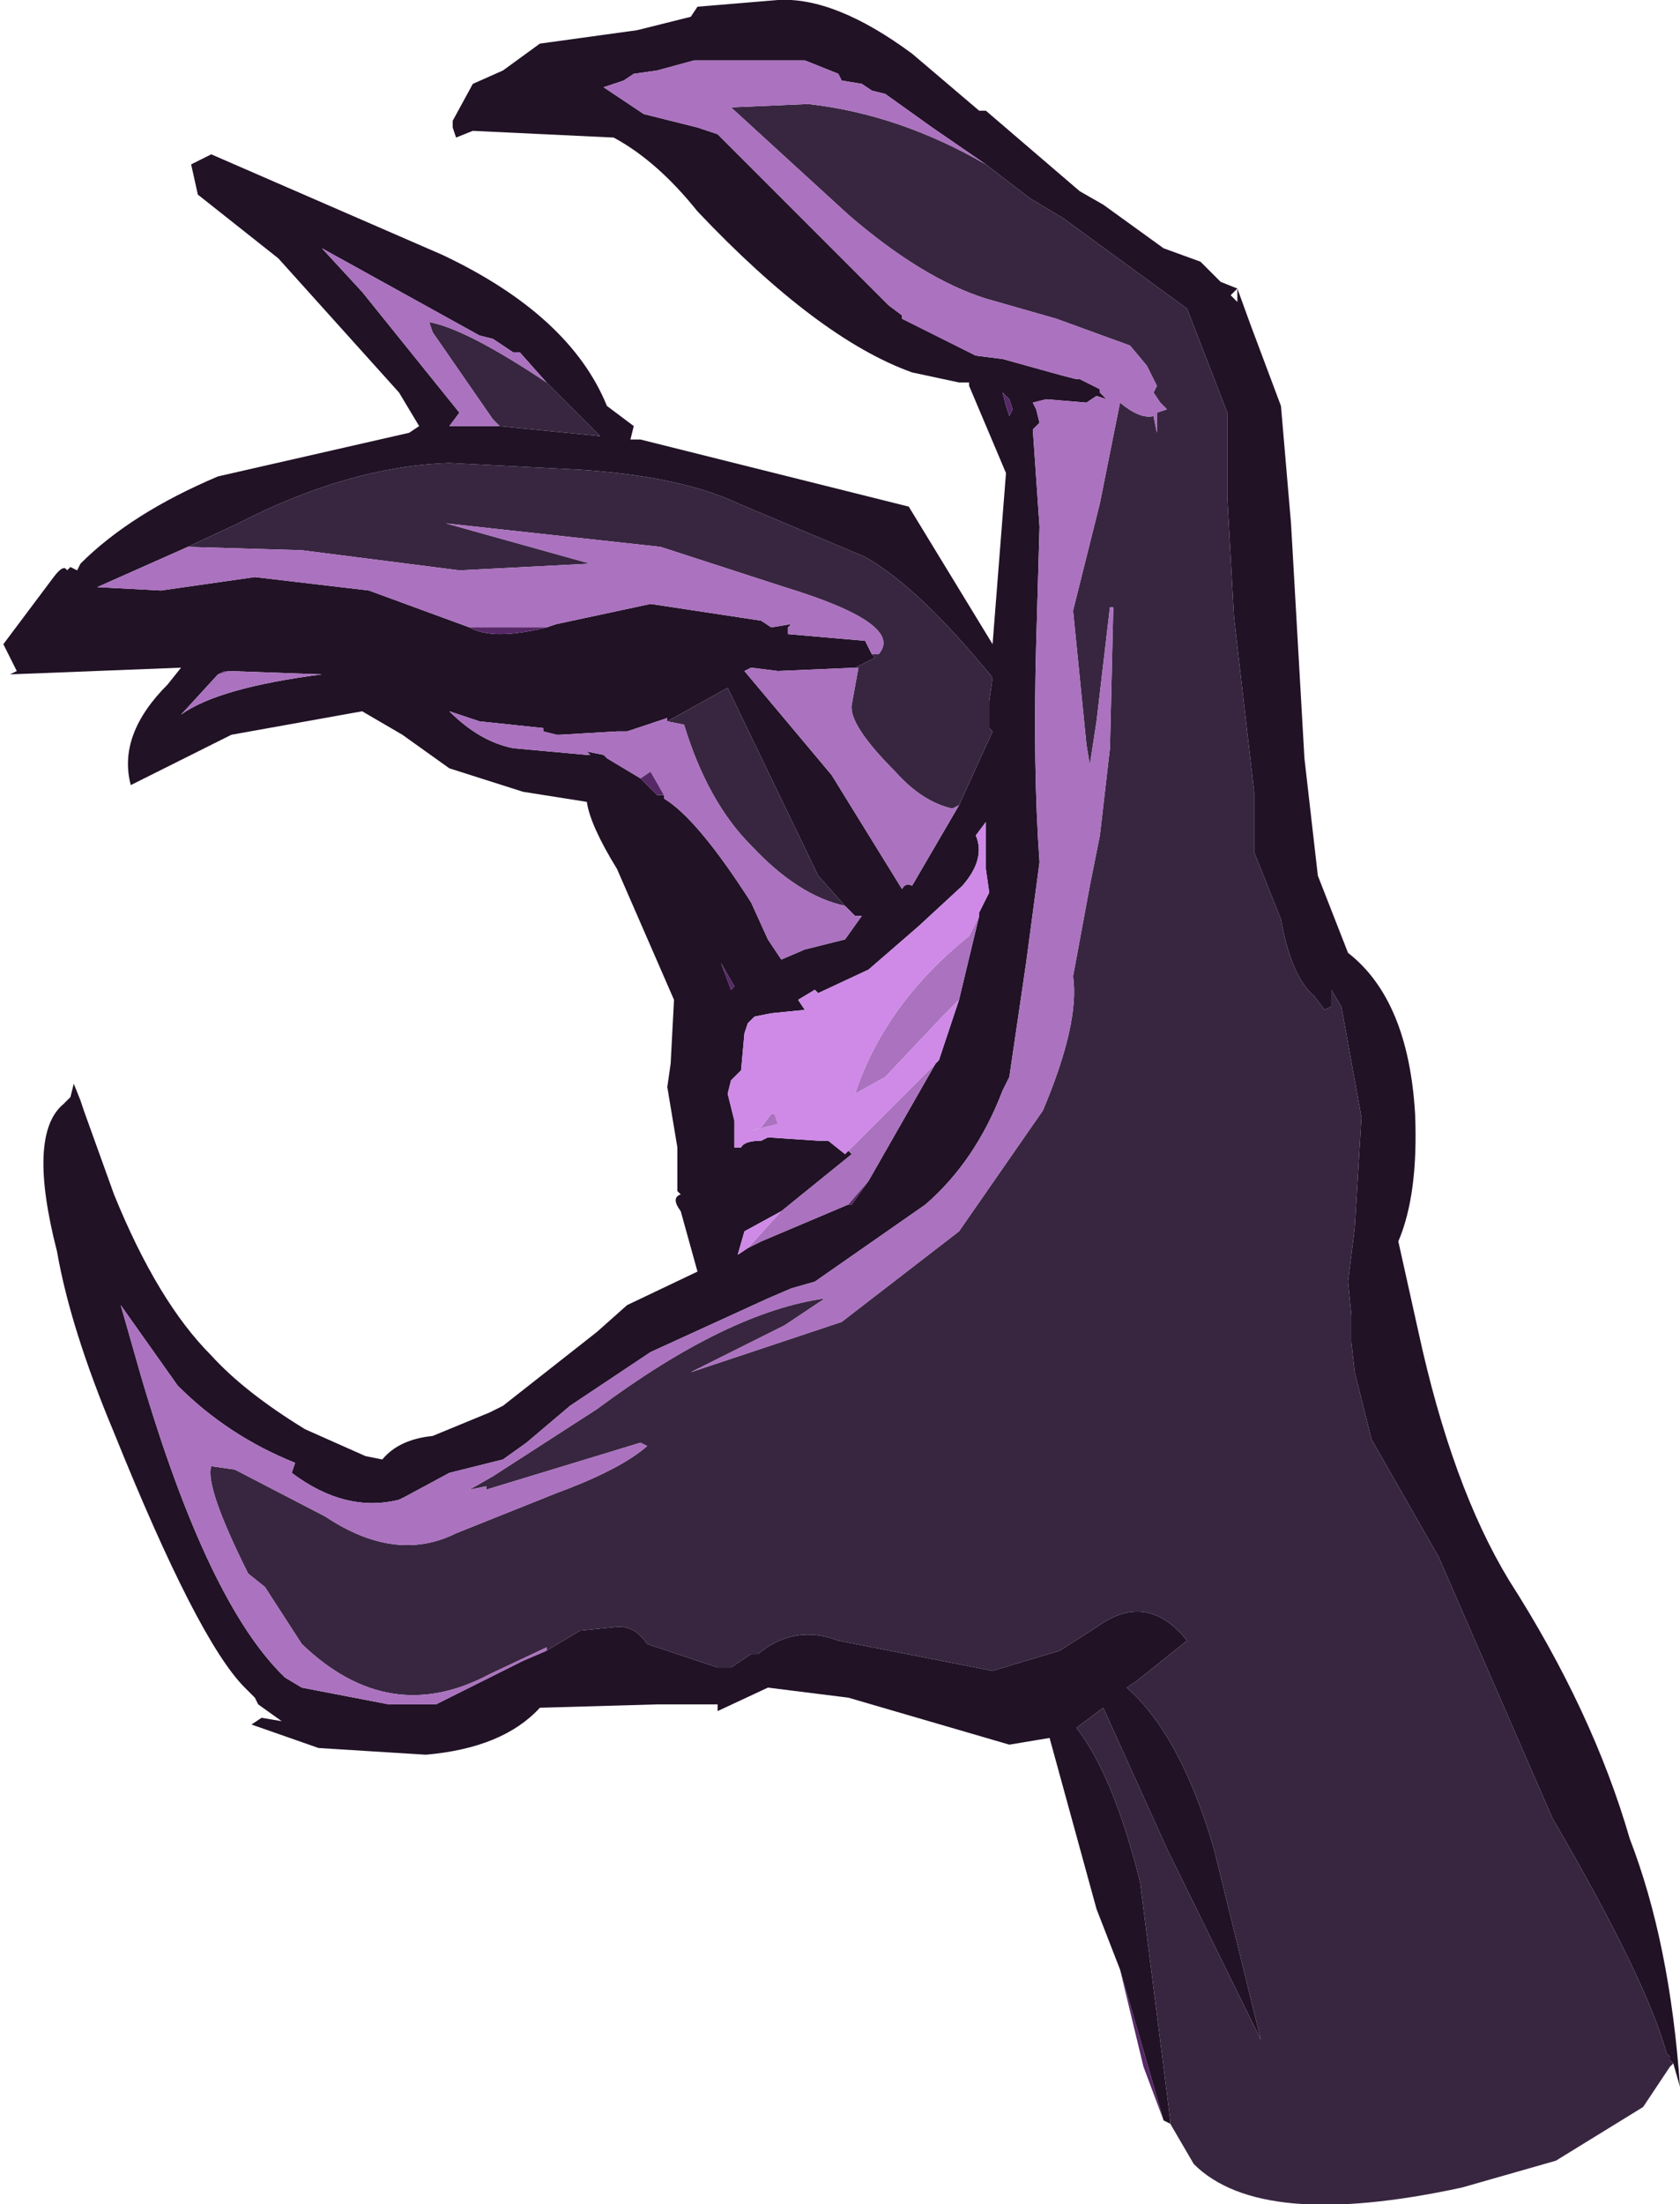<?xml version="1.0" encoding="UTF-8" standalone="no"?>
<svg xmlns:ffdec="https://www.free-decompiler.com/flash" xmlns:xlink="http://www.w3.org/1999/xlink" ffdec:objectType="shape" height="32.85px" width="25.05px" xmlns="http://www.w3.org/2000/svg">
  <g transform="matrix(1.0, 0.0, 0.0, 1.0, 0.0, 0.0)">
    <path d="M16.7 29.35 L16.35 28.45 15.65 25.9 15.05 26.0 12.65 25.3 11.45 25.15 10.7 25.5 10.7 25.4 9.8 25.4 8.05 25.45 Q7.5 26.05 6.35 26.15 L4.75 26.05 3.75 25.7 3.9 25.6 4.2 25.65 3.85 25.4 3.8 25.3 3.65 25.15 Q2.95 24.45 1.7 21.35 1.05 19.8 0.85 18.65 0.4 16.9 0.95 16.45 L1.05 16.35 1.1 16.15 1.2 16.4 1.25 16.55 1.7 17.8 Q2.35 19.4 3.15 20.2 3.65 20.75 4.55 21.3 L5.45 21.7 5.7 21.75 Q5.95 21.45 6.45 21.4 L7.3 21.05 7.5 20.95 8.9 19.85 9.35 19.45 10.4 18.95 10.15 18.05 Q10.0 17.85 10.15 17.8 L10.1 17.75 10.1 17.1 9.95 16.2 10.0 15.85 10.05 14.9 9.2 12.95 Q8.8 12.3 8.75 11.95 L7.8 11.8 6.7 11.45 6.0 10.95 5.4 10.6 3.45 10.95 1.95 11.7 Q1.75 10.95 2.5 10.2 L2.7 9.95 0.15 10.05 0.25 10.0 0.2 9.9 0.05 9.6 0.8 8.6 Q0.95 8.4 1.0 8.5 L1.05 8.45 1.15 8.5 1.2 8.4 Q1.95 7.65 3.25 7.1 L6.1 6.45 6.25 6.35 5.95 5.85 4.15 3.85 2.95 2.9 2.85 2.45 3.15 2.3 6.6 3.8 Q8.5 4.7 9.05 6.05 L9.45 6.35 9.4 6.55 9.55 6.55 13.55 7.55 14.8 9.6 15.0 7.05 14.45 5.75 14.45 5.7 14.3 5.7 13.6 5.55 Q12.2 5.05 10.4 3.15 9.8 2.4 9.15 2.05 L7.05 1.95 6.8 2.05 6.75 1.9 6.75 1.8 7.05 1.25 7.5 1.05 8.05 0.65 9.5 0.45 10.3 0.25 10.4 0.1 11.6 0.0 Q12.45 -0.05 13.6 0.8 L14.6 1.65 14.7 1.65 16.1 2.85 16.45 3.05 17.35 3.7 17.9 3.9 18.2 4.2 18.45 4.3 18.35 4.4 18.45 4.5 18.45 4.3 18.65 4.85 19.1 6.05 19.25 7.8 19.45 11.3 19.65 13.05 20.1 14.2 Q21.0 14.9 21.1 16.6 21.15 17.8 20.85 18.5 L21.15 19.85 Q21.65 22.15 22.5 23.55 23.75 25.5 24.3 27.4 24.9 28.95 25.05 31.1 L24.95 30.75 24.9 30.7 24.9 30.65 24.85 30.6 Q24.55 29.5 23.15 27.1 L21.45 23.2 20.45 21.45 20.2 20.45 20.15 20.0 20.15 19.6 20.1 19.1 20.2 18.3 20.3 16.65 20.0 15.0 19.85 14.75 19.85 15.0 19.75 15.05 19.6 14.85 Q19.25 14.55 19.1 13.7 L18.7 12.7 18.7 11.8 18.4 9.2 18.3 7.4 18.3 6.55 18.3 6.15 17.7 4.6 15.85 3.25 15.35 2.95 14.7 2.45 13.9 1.9 13.2 1.4 13.0 1.35 12.85 1.25 12.55 1.2 12.5 1.1 12.0 0.9 11.8 0.9 10.35 0.9 9.8 1.05 9.45 1.1 9.3 1.2 9.0 1.3 9.6 1.7 10.4 1.9 10.7 2.0 13.25 4.55 13.45 4.7 13.45 4.75 13.55 4.8 14.55 5.3 14.95 5.35 15.85 5.6 16.05 5.65 16.1 5.65 16.4 5.8 16.4 5.85 16.5 5.95 16.35 5.9 16.2 6.0 15.6 5.95 15.4 6.0 15.45 6.1 15.5 6.3 15.4 6.4 15.5 7.85 15.45 9.6 Q15.4 11.45 15.5 12.85 L15.3 14.35 15.05 16.05 14.95 16.25 Q14.55 17.3 13.8 17.95 L12.15 19.1 11.8 19.2 11.45 19.35 9.7 20.15 8.5 20.95 7.85 21.5 7.5 21.75 6.7 21.95 6.05 22.3 5.95 22.35 Q5.15 22.55 4.35 21.95 L4.4 21.8 Q3.4 21.4 2.65 20.65 L1.8 19.45 2.1 20.5 Q3.1 23.9 4.25 25.0 L4.5 25.15 5.8 25.4 6.5 25.4 7.8 24.75 8.15 24.6 8.65 24.3 9.15 24.25 Q9.45 24.2 9.65 24.5 L10.7 24.85 10.9 24.85 11.2 24.65 11.3 24.65 Q11.85 24.2 12.5 24.45 L14.8 24.9 15.8 24.6 16.35 24.25 Q17.1 23.7 17.7 24.45 L16.95 25.05 16.8 25.15 Q17.6 25.85 18.1 27.55 L18.8 30.4 17.4 27.55 16.45 25.45 16.05 25.75 Q16.6 26.45 17.0 28.05 L17.45 31.6 17.45 31.65 17.35 31.6 16.7 29.35 M14.95 5.85 L15.0 6.05 15.05 6.2 15.1 6.1 15.05 5.95 14.95 5.85 M8.15 9.35 L8.3 9.3 9.7 9.0 11.35 9.25 11.5 9.35 11.8 9.3 11.75 9.35 11.75 9.45 12.9 9.55 13.0 9.75 13.05 9.8 12.75 9.95 11.6 10.0 11.2 9.95 11.1 10.0 12.4 11.55 13.45 13.25 Q13.5 13.15 13.6 13.2 L14.3 12.0 14.8 10.9 14.75 10.85 14.75 10.45 14.8 10.1 Q13.7 8.75 12.9 8.3 L11.0 7.5 Q10.15 7.1 8.65 7.0 L6.7 6.9 Q5.2 6.95 3.55 7.8 L2.8 8.15 1.45 8.75 2.4 8.8 3.8 8.6 5.5 8.8 7.0 9.35 Q7.35 9.55 8.15 9.35 M8.15 5.7 L7.75 5.25 7.7 5.25 7.65 5.25 7.35 5.05 7.15 5.0 4.8 3.7 5.4 4.35 6.85 6.15 6.7 6.35 7.45 6.35 8.95 6.5 8.15 5.7 M3.25 10.05 L2.7 10.65 Q3.25 10.25 4.8 10.05 L3.4 10.0 3.35 10.0 3.25 10.05 M9.95 10.75 L9.95 10.7 9.35 10.9 9.2 10.9 8.35 10.95 8.3 10.95 8.1 10.9 8.1 10.85 7.15 10.75 6.7 10.6 Q7.15 11.05 7.65 11.15 L8.75 11.25 8.8 11.25 8.75 11.2 9.0 11.25 9.05 11.3 9.55 11.6 9.8 11.85 9.9 11.85 9.9 11.9 Q10.4 12.2 11.2 13.45 L11.45 14.0 11.65 14.3 12.0 14.15 12.6 14.0 12.85 13.65 12.75 13.65 12.6 13.5 12.2 13.05 10.85 10.25 9.95 10.75 M14.6 13.65 L14.6 13.6 14.75 13.3 14.7 12.95 14.7 12.25 14.55 12.45 Q14.7 12.8 14.35 13.2 L13.7 13.8 12.95 14.45 12.2 14.8 12.15 14.75 11.9 14.9 12.0 15.05 11.5 15.1 11.25 15.15 11.15 15.25 11.1 15.4 11.05 15.95 10.9 16.1 10.85 16.3 10.95 16.7 10.95 16.8 10.95 17.1 11.05 17.1 Q11.1 17.0 11.35 17.0 L11.45 16.95 12.2 17.0 12.35 17.0 12.6 17.2 12.65 17.15 12.7 17.2 11.65 18.05 11.1 18.35 11.0 18.7 11.15 18.6 11.35 18.5 12.65 17.95 12.7 17.95 12.95 17.6 13.95 15.85 14.0 15.8 14.3 14.9 14.6 13.65 M10.9 14.75 L10.95 14.7 10.75 14.35 10.9 14.75" fill="#211226" fill-rule="evenodd" stroke="none"/>
    <path d="M17.45 31.65 L17.45 31.6 17.0 28.05 Q16.6 26.45 16.05 25.75 L16.45 25.45 17.4 27.55 18.8 30.4 18.1 27.55 Q17.6 25.85 16.8 25.15 L16.95 25.05 17.7 24.45 Q17.1 23.7 16.35 24.25 L15.8 24.6 14.8 24.9 12.5 24.45 Q11.85 24.2 11.3 24.65 L11.2 24.65 10.9 24.85 10.7 24.85 9.65 24.5 Q9.45 24.2 9.15 24.25 L8.65 24.3 8.15 24.6 8.15 24.55 7.3 24.95 Q5.8 25.75 4.5 24.5 L3.95 23.65 3.7 23.45 Q3.05 22.15 3.15 21.85 L3.5 21.9 4.85 22.6 Q5.9 23.3 6.8 22.85 L8.3 22.25 Q9.25 21.9 9.65 21.55 L9.55 21.5 7.25 22.2 7.25 22.15 7.0 22.2 7.35 22.0 8.9 21.0 Q10.85 19.55 12.3 19.35 L11.7 19.75 10.3 20.45 12.55 19.7 14.3 18.35 15.55 16.55 Q16.1 15.25 16.0 14.55 L16.25 13.2 16.4 12.45 16.55 11.15 16.6 9.05 16.55 9.05 16.35 10.75 16.25 11.4 16.2 11.1 16.0 9.1 16.4 7.5 16.7 6.0 Q17.0 6.25 17.2 6.2 L17.25 6.45 17.25 6.15 17.4 6.1 17.3 6.0 17.2 5.85 17.25 5.75 17.2 5.65 17.1 5.45 16.85 5.15 15.75 4.75 14.7 4.45 Q13.75 4.15 12.65 3.2 L10.9 1.6 12.05 1.55 Q13.4 1.7 14.7 2.45 L15.35 2.95 15.85 3.25 17.7 4.6 18.3 6.15 18.3 6.55 18.3 7.4 18.4 9.2 18.7 11.8 18.7 12.7 19.1 13.7 Q19.25 14.55 19.6 14.85 L19.75 15.05 19.85 15.0 19.85 14.75 20.0 15.0 20.3 16.65 20.2 18.3 20.1 19.1 20.15 19.6 20.15 20.0 20.2 20.45 20.45 21.45 21.45 23.2 23.15 27.1 Q24.55 29.5 24.85 30.6 L24.9 30.65 24.9 30.7 24.95 30.75 24.9 30.8 24.5 31.4 23.2 32.2 21.8 32.6 Q18.8 33.25 17.8 32.25 L17.45 31.65 M2.8 8.15 L3.55 7.8 Q5.2 6.95 6.7 6.9 L8.65 7.0 Q10.15 7.1 11.0 7.5 L12.9 8.3 Q13.7 8.75 14.8 10.1 L14.75 10.45 14.75 10.85 14.8 10.9 14.3 12.0 14.2 12.05 Q13.75 11.95 13.35 11.5 12.65 10.8 12.7 10.5 L12.8 9.95 12.75 9.95 13.05 9.8 13.0 9.75 13.1 9.75 Q13.5 9.3 11.7 8.75 L9.85 8.15 6.65 7.8 8.8 8.4 6.85 8.5 4.5 8.2 2.8 8.15 M7.45 6.35 L7.35 6.25 6.45 4.95 6.4 4.8 Q6.95 4.9 8.15 5.7 L8.95 6.5 7.45 6.35 M9.95 10.75 L10.85 10.25 12.2 13.05 12.6 13.5 Q11.9 13.35 11.2 12.6 10.55 11.95 10.2 10.8 L9.95 10.75" fill="#382640" fill-rule="evenodd" stroke="none"/>
    <path d="M8.15 24.6 L7.8 24.75 6.5 25.4 5.8 25.4 4.5 25.15 4.25 25.0 Q3.1 23.9 2.1 20.5 L1.8 19.45 2.65 20.65 Q3.4 21.4 4.4 21.8 L4.35 21.95 Q5.15 22.55 5.95 22.35 L6.05 22.3 6.7 21.95 7.5 21.75 7.85 21.5 8.5 20.95 9.7 20.15 11.45 19.35 11.8 19.2 12.15 19.1 13.8 17.95 Q14.55 17.3 14.95 16.25 L15.05 16.05 15.3 14.35 15.5 12.85 Q15.4 11.45 15.45 9.6 L15.5 7.85 15.4 6.4 15.5 6.3 15.45 6.1 15.4 6.0 15.6 5.95 16.2 6.0 16.35 5.9 16.5 5.95 16.4 5.85 16.4 5.8 16.1 5.65 16.05 5.65 15.85 5.6 14.95 5.35 14.55 5.3 13.55 4.8 13.45 4.75 13.45 4.7 13.25 4.55 10.7 2.0 10.4 1.9 9.6 1.7 9.0 1.3 9.3 1.2 9.45 1.1 9.8 1.05 10.35 0.9 11.8 0.9 12.0 0.9 12.5 1.1 12.55 1.2 12.85 1.25 13.0 1.35 13.2 1.4 13.9 1.9 14.7 2.45 Q13.4 1.7 12.05 1.55 L10.9 1.6 12.65 3.2 Q13.75 4.15 14.7 4.45 L15.75 4.75 16.85 5.15 17.1 5.45 17.2 5.65 17.25 5.75 17.2 5.85 17.3 6.0 17.4 6.1 17.25 6.15 17.25 6.45 17.2 6.2 Q17.0 6.25 16.7 6.0 L16.4 7.5 16.0 9.1 16.2 11.1 16.25 11.4 16.35 10.75 16.55 9.05 16.6 9.05 16.55 11.15 16.4 12.45 16.25 13.2 16.0 14.55 Q16.1 15.25 15.55 16.55 L14.3 18.35 12.55 19.7 10.3 20.45 11.7 19.75 12.3 19.35 Q10.85 19.55 8.9 21.0 L7.35 22.0 7.0 22.2 7.25 22.15 7.25 22.2 9.55 21.5 9.65 21.55 Q9.25 21.9 8.3 22.25 L6.8 22.85 Q5.9 23.3 4.85 22.6 L3.5 21.9 3.15 21.85 Q3.05 22.15 3.7 23.45 L3.95 23.65 4.5 24.5 Q5.8 25.75 7.3 24.95 L8.15 24.55 8.15 24.6 M13.0 9.75 L12.9 9.55 11.75 9.45 11.75 9.35 11.8 9.3 11.5 9.35 11.35 9.25 9.7 9.0 8.3 9.3 8.15 9.35 7.85 9.35 7.0 9.35 5.5 8.8 3.8 8.6 2.4 8.8 1.45 8.75 2.8 8.15 4.5 8.2 6.85 8.5 8.8 8.4 6.65 7.8 9.85 8.15 11.7 8.75 Q13.5 9.3 13.1 9.75 L13.0 9.75 M14.3 12.0 L13.6 13.2 Q13.5 13.15 13.45 13.25 L12.4 11.55 11.1 10.0 11.2 9.95 11.6 10.0 12.75 9.95 12.8 9.95 12.7 10.5 Q12.65 10.8 13.35 11.5 13.75 11.95 14.2 12.05 L14.3 12.0 M7.45 6.35 L6.7 6.35 6.85 6.15 5.4 4.35 4.8 3.7 7.15 5.0 7.35 5.05 7.65 5.25 7.7 5.25 7.75 5.25 8.15 5.7 Q6.95 4.9 6.4 4.8 L6.45 4.95 7.35 6.25 7.45 6.35 M3.4 10.0 L4.8 10.05 Q3.25 10.25 2.7 10.65 L3.25 10.05 3.4 10.0 M9.55 11.6 L9.05 11.3 9.0 11.25 8.75 11.2 8.8 11.25 8.75 11.25 7.65 11.15 Q7.15 11.05 6.7 10.6 L7.15 10.75 8.1 10.85 8.1 10.9 8.3 10.95 8.35 10.95 9.2 10.9 9.35 10.9 9.95 10.7 9.95 10.75 10.2 10.8 Q10.55 11.95 11.2 12.6 11.9 13.35 12.6 13.5 L12.75 13.65 12.85 13.65 12.6 14.0 12.0 14.15 11.65 14.3 11.45 14.0 11.2 13.45 Q10.4 12.2 9.9 11.9 L9.9 11.85 9.7 11.5 9.55 11.6 M14.6 13.65 L14.3 14.9 14.05 15.15 13.2 16.05 12.75 16.3 Q13.2 14.95 14.45 13.95 L14.6 13.65 M13.95 15.85 L12.95 17.6 12.65 17.95 11.35 18.5 11.15 18.6 11.65 18.05 12.7 17.2 12.65 17.15 13.95 15.85 M11.5 16.6 L11.55 16.6 11.6 16.75 11.2 16.85 11.35 16.8 11.5 16.6" fill="#ab72bf" fill-rule="evenodd" stroke="none"/>
    <path d="M16.7 29.35 L17.35 31.6 17.05 30.8 16.7 29.35 M14.95 5.85 L15.05 5.95 15.1 6.1 15.05 6.2 15.0 6.05 14.95 5.85 M8.15 9.35 Q7.35 9.55 7.0 9.35 L7.85 9.35 8.15 9.35 M3.4 10.0 L3.25 10.05 3.35 10.0 3.4 10.0 M9.9 11.85 L9.8 11.85 9.55 11.6 9.7 11.5 9.9 11.85 M12.95 17.6 L12.7 17.95 12.65 17.95 12.95 17.6 M10.9 14.75 L10.75 14.35 10.95 14.7 10.9 14.75" fill="#562866" fill-rule="evenodd" stroke="none"/>
    <path d="M12.65 17.15 L12.6 17.2 12.35 17.0 12.2 17.0 11.45 16.95 11.35 17.0 Q11.1 17.0 11.05 17.1 L10.95 17.1 10.95 16.8 10.95 16.7 10.85 16.3 10.9 16.1 11.05 15.95 11.1 15.4 11.15 15.25 11.25 15.15 11.5 15.1 12.0 15.05 11.9 14.9 12.15 14.75 12.2 14.8 12.95 14.45 13.7 13.8 14.35 13.2 Q14.7 12.8 14.55 12.45 L14.7 12.25 14.7 12.95 14.75 13.3 14.6 13.6 14.6 13.65 14.45 13.95 Q13.2 14.95 12.75 16.3 L13.2 16.05 14.05 15.15 14.3 14.9 14.0 15.8 13.95 15.85 12.65 17.15 M11.15 18.6 L11.0 18.7 11.1 18.35 11.65 18.05 11.15 18.6 M11.5 16.6 L11.35 16.8 11.2 16.85 11.6 16.75 11.55 16.6 11.5 16.6" fill="#ce8ae6" fill-rule="evenodd" stroke="none"/>
  </g>
</svg>

